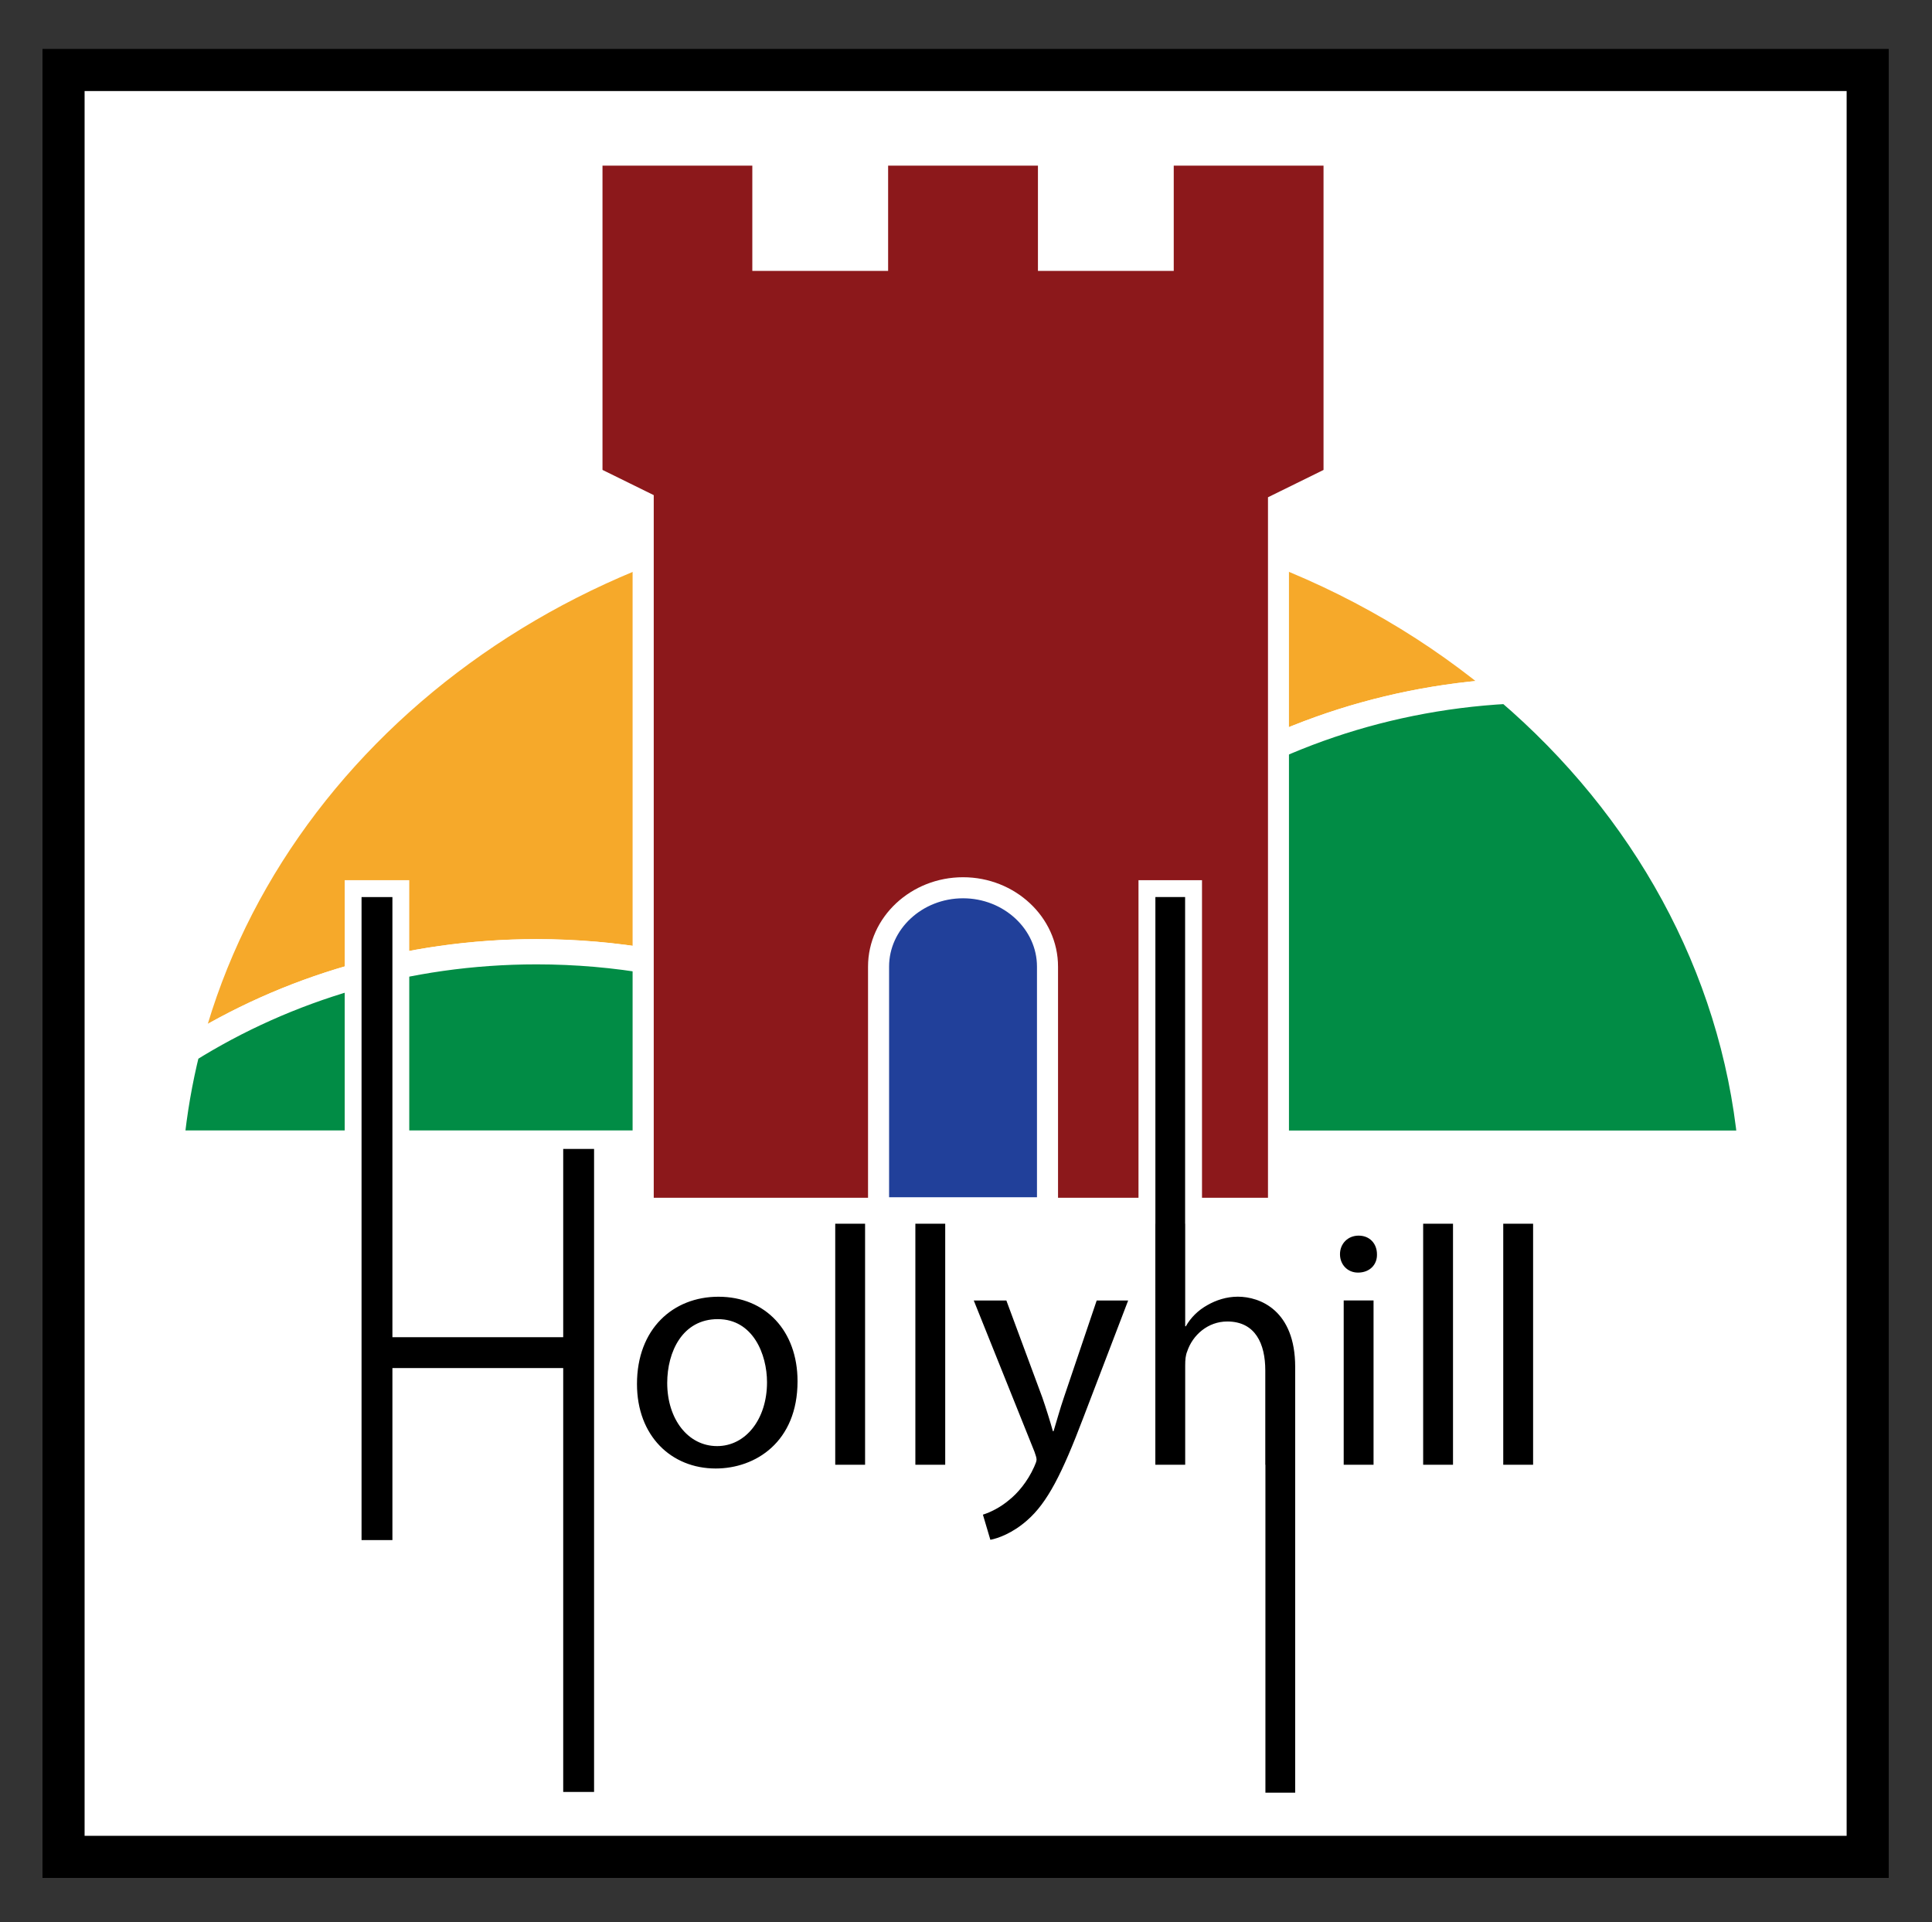 <?xml version="1.0" encoding="utf-8"?>
<!-- Generator: Adobe Illustrator 26.2.1, SVG Export Plug-In . SVG Version: 6.00 Build 0)  -->
<svg version="1.1" id="Layer_1" xmlns="http://www.w3.org/2000/svg" xmlns:xlink="http://www.w3.org/1999/xlink" x="0px" y="0px"
	 viewBox="0 0 458.81 456.51" style="enable-background:new 0 0 458.81 456.51;" xml:space="preserve">
<rect x="0" y="0" width="458.81" height="456.51" fill="#333333" stroke="none"/>
<style type="text/css">
	.st0{fill:#FFFFFF;stroke:#000000;stroke-width:10;stroke-miterlimit:10;}
	.st1{fill:#F6A92A;stroke:#FFFFFF;stroke-width:6;stroke-miterlimit:10;}
	.st2{fill:#018C45;stroke:#FFFFFF;stroke-width:6;stroke-miterlimit:10;}
	.st3{fill:#8C181B;}
	.st4{fill:#FFFFFF;}
	.st5{fill:#21409A;stroke:#FFFFFF;stroke-width:5;stroke-miterlimit:10;}
	.st6{fill:none;stroke:#000000;stroke-width:7;stroke-miterlimit:10;}
	.st7{fill:none;}
</style>
<rect x="15.09" y="16.62" class="st0" width="428.45" height="424.34"/>
<path class="st1" d="M225.66,260.55c17.35-53.44,69.59-93.02,132.41-96.41c-33.78-28.94-79.52-46.71-129.88-46.71
	c-89.79,0-164.89,56.5-183.71,132.1c23.62-14.83,52.18-23.5,82.94-23.5C165.17,226.02,199.59,239.08,225.66,260.55z"/>
<path class="st2" d="M222.67,271.46c0.84-3.69,1.83-7.34,2.99-10.92c-26.07-21.47-60.49-34.53-98.24-34.53
	c-30.76,0-59.31,8.68-82.94,23.5c-1.78,7.15-3.05,14.48-3.79,21.94H222.67z"/>
<path class="st2" d="M358.06,164.14c-62.82,3.39-115.05,42.98-132.41,96.41c-1.16,3.58-2.15,7.22-2.99,10.92h14.81h178.21
	C411.52,229.36,390.22,191.68,358.06,164.14z"/>
<g>
	<path class="st3" d="M243.71,286.94v-52.51c0-7.63-6.73-13.84-15.01-13.84s-15.01,6.21-15.01,13.84v52.51h-60.94v-167.8
		l-10.29-5.06h-1.84l-0.01-0.91l-2.78-1.37l2.76-1.63V36.84h40.58v24.99h27.25V36.84h40.58v24.99h27.25V36.84h40.58v73.32l2.75,1.6
		l-2.75,1.38v0.94h-1.88l-11.32,5.57v167.3H243.71z"/>
	<path class="st4" d="M314.31,39.34v72.24h-0.04l0.04,0.02l-13.19,6.49v166.35h-54.91v-50.01c0-8.99-7.88-16.34-17.51-16.34
		s-17.51,7.35-17.51,16.34v50.01h-55.94V117.58l-12.17-5.99l0.04-0.02h-0.04V39.34h35.58v24.99h32.25V39.34h35.58v24.99h32.25V39.34
		H314.31 M319.31,34.34h-5h-35.58h-5v5v19.99h-22.25V39.34v-5h-5h-35.58h-5v5v19.99h-22.25V39.34v-5h-5h-35.58h-5v5v69.39
		l-5.51,3.23l5.51,2.74v1.88h3.79l8.37,4.12v163.75v5h5h55.94h5v-5v-50.01c0-6.25,5.61-11.34,12.51-11.34s12.51,5.09,12.51,11.34
		v50.01v5h5h54.91h5v-5V121.2l9.4-4.62h3.76l0.01-1.86l5.56-2.74l-5.54-3.25v-69.4V34.34L319.31,34.34z"/>
</g>
<path class="st5" d="M228.7,210.82c-11.03,0-20.06,8.42-20.06,18.72v57.28h40.12v-57.28C248.76,219.25,239.73,210.82,228.7,210.82z"
	/>
<path class="st6" d="M16.62,406.22"/>
<path class="st6" d="M16.62,240.77"/>
<g>
	<g>
		<polygon points="131.74,427.55 131.74,326.88 95.19,326.88 95.19,367.73 83.86,367.73 83.86,211.02 95.19,211.02 95.19,315.55 
			131.74,315.55 131.74,270.84 143.07,270.84 143.07,427.55 		"/>
		<path class="st4" d="M93.19,213.02v104.53h40.56v-44.71h7.33v152.7h-7.33V324.88H93.19v40.85h-7.33v-152.7H93.19 M97.19,209.02h-4
			h-7.33h-4v4v152.7v4h4h7.33h4v-4v-36.85h32.56v96.67v4h4h7.33h4v-4v-152.7v-4h-4h-7.33h-4v4v40.71H97.19V213.02V209.02
			L97.19,209.02z"/>
	</g>
	<g>
		<path d="M169.97,350.73c-12.19,0-20.7-9.08-20.7-22.07c0-13.38,8.78-22.72,21.35-22.72c12.24,0,20.78,9.08,20.78,22.07
			C191.4,343.62,180.29,350.73,169.97,350.73z M170.46,315.26c-7.39,0-10.01,7.09-10.01,13.16c0,7.53,4.14,12.99,9.85,12.99
			s9.85-5.53,9.85-13.16C180.15,323.76,178.12,315.26,170.46,315.26z"/>
		<path class="st4" d="M170.62,307.94c11.21,0,18.78,8.14,18.78,20.07c0,14.43-10,20.72-19.43,20.72c-10.56,0-18.7-7.74-18.7-20.07
			C151.27,315.59,159.82,307.94,170.62,307.94 M170.3,343.41c6.77,0,11.85-6.37,11.85-15.16c0-6.61-3.31-14.99-11.69-14.99
			c-8.38,0-12.01,7.74-12.01,15.16C158.45,336.96,163.36,343.41,170.3,343.41 M170.62,303.94c-13.75,0-23.35,10.16-23.35,24.72
			c0,6.99,2.25,13.03,6.51,17.44c4.13,4.28,9.88,6.63,16.19,6.63c11.28,0,23.43-7.74,23.43-24.72
			C193.4,313.83,184.03,303.94,170.62,303.94L170.62,303.94z M170.3,339.41c-4.55,0-7.85-4.62-7.85-10.99
			c0-1.14,0.22-11.16,8.01-11.16c6.08,0,7.69,7.19,7.69,10.99C178.15,334.71,174.85,339.41,170.3,339.41L170.3,339.41z"/>
	</g>
	<g>
		<rect x="196.35" y="288.6" width="11.09" height="61.24"/>
		<path class="st4" d="M205.44,290.6v57.24h-7.09V290.6H205.44 M209.44,286.6h-4h-7.09h-4v4v57.24v4h4h7.09h4v-4V290.6V286.6
			L209.44,286.6z"/>
	</g>
	<g>
		<rect x="215.37" y="288.6" width="11.09" height="61.24"/>
		<path class="st4" d="M224.47,290.6v57.24h-7.09V290.6H224.47 M228.47,286.6h-4h-7.09h-4v4v57.24v4h4h7.09h4v-4V290.6V286.6
			L228.47,286.6z"/>
	</g>
	<g>
		<path d="M230.94,358.38l1.87-0.6c0.9-0.29,3.25-1.16,5.52-3.09c0.85-0.67,3.59-3.05,5.43-7.19c0.11-0.26,0.32-0.71,0.38-0.93
			c-0.02-0.12-0.1-0.42-0.36-1.12l-15.51-38.64h12.09l9.03,24.36c0.23,0.67,0.46,1.35,0.69,2.04c0.23-0.72,0.46-1.45,0.71-2.16
			l8.2-24.25h11.84l-11.68,30.53c-4.82,12.7-8.47,20.48-13.94,25.22c-4.35,3.85-8.49,4.84-9.66,5.05l-1.76,0.32L230.94,358.38z"/>
		<path class="st4" d="M267.92,308.82l-10.64,27.81c-5.08,13.38-8.55,20.23-13.38,24.43c-3.47,3.06-6.93,4.27-8.71,4.6l-1.77-5.97
			c1.77-0.56,4.11-1.69,6.21-3.47c1.94-1.53,4.35-4.27,5.97-7.9c0.32-0.73,0.56-1.29,0.56-1.69c0-0.4-0.16-0.97-0.48-1.85
			l-14.43-35.95h7.74l8.55,23.06c0.89,2.58,1.85,5.64,2.5,7.98h0.16c0.72-2.34,1.53-5.32,2.5-8.14l7.74-22.89H267.92 M273.73,304.82
			h-5.81h-7.5h-2.87l-0.92,2.72l-6.61,19.56l-7.29-19.67l-0.97-2.61h-2.78h-7.74h-5.92l2.2,5.49l14.4,35.89
			c0.04,0.11,0.07,0.2,0.1,0.28c-0.04,0.09-0.07,0.16-0.1,0.22c-1.65,3.71-4.09,5.83-4.79,6.39l-0.05,0.04l-0.05,0.04
			c-2,1.69-4.05,2.46-4.84,2.71l-3.74,1.19l1.12,3.76l1.77,5.97l1.02,3.44l3.53-0.64c1.29-0.24,5.88-1.33,10.64-5.53
			c5.76-4.99,9.54-13,14.47-26l10.64-27.8L273.73,304.82L273.73,304.82z"/>
	</g>
	<g>
		<path d="M298.51,427.72v-77.88l-0.03-2v-22.41c0-6.38-2.36-9.61-7.03-9.61c-3.94,0-6.67,2.88-7.62,5.73l-0.05,0.14
			c-0.27,0.66-0.33,1.49-0.33,2.62v25.54h-11.09V288.6h0.01v-77.58h11.07v77.58l0.02,2v19.14c0.71-0.58,1.47-1.1,2.27-1.54
			c2.56-1.48,5.42-2.27,8.23-2.27c7.21,0,15.62,4.89,15.62,18.69l0,103.09H298.51z"/>
		<path class="st4" d="M281.44,213.02v77.58h0.02v24.35h0.16c1.13-2.02,2.9-3.79,5.08-5c2.1-1.21,4.6-2.02,7.26-2.02
			c5.24,0,13.62,3.22,13.62,16.69v23.22h0v77.88h-7.07v-77.88h-0.03v-22.41c0-6.29-2.34-11.61-9.03-11.61
			c-4.6,0-8.22,3.22-9.51,7.09c-0.4,0.97-0.48,2.02-0.48,3.39v23.54h-7.09V290.6h0.01v-77.58H281.44 M285.44,209.02h-4h-7.07h-4v4
			v73.58l-0.01,4v57.24v4h4h7.09h4v-4V324.3c0-1,0.05-1.55,0.18-1.85l0.06-0.14l0.05-0.14c0.7-2.1,2.79-4.36,5.72-4.36
			c1.5,0,5.03,0,5.03,7.61v22.41v4h0.03v73.88v4h4h7.07h4v-4v-77.88l0-23.22c0-14.29-8.85-20.69-17.62-20.69
			c-2.89,0-5.81,0.74-8.5,2.13V290.6v-4h-0.02v-73.58V209.02L285.44,209.02z"/>
	</g>
	<g>
		<path d="M322.49,304.21c-3.52,0-6.27-2.79-6.27-6.35c0-3.67,2.77-6.43,6.43-6.43c3.68,0,6.35,2.71,6.35,6.43
			c0.06,1.65-0.54,3.24-1.68,4.43C326.12,303.53,324.4,304.21,322.49,304.21z"/>
		<path class="st4" d="M322.65,293.43c2.66,0,4.35,1.93,4.35,4.43c0.08,2.42-1.69,4.35-4.51,4.35c-2.5,0-4.27-1.93-4.27-4.35
			C318.21,295.36,320.07,293.43,322.65,293.43 M322.65,289.43c-4.73,0-8.43,3.7-8.43,8.43c0,4.68,3.63,8.35,8.27,8.35
			c2.46,0,4.69-0.9,6.27-2.54c1.51-1.56,2.3-3.65,2.25-5.88C330.97,293.02,327.39,289.43,322.65,289.43L322.65,289.43z"/>
	</g>
	<g>
		<rect x="317.1" y="306.82" width="11.09" height="43.02"/>
		<path class="st4" d="M326.19,308.82v39.02h-7.09v-39.02H326.19 M330.19,304.82h-4h-7.09h-4v4v39.02v4h4h7.09h4v-4v-39.02V304.82
			L330.19,304.82z"/>
	</g>
	<g>
		<rect x="335.96" y="288.6" width="11.09" height="61.24"/>
		<path class="st4" d="M345.06,290.6v57.24h-7.09V290.6H345.06 M349.06,286.6h-4h-7.09h-4v4v57.24v4h4h7.09h4v-4V290.6V286.6
			L349.06,286.6z"/>
	</g>
	<g>
		<rect x="354.99" y="288.6" width="11.09" height="61.24"/>
		<path class="st4" d="M364.08,290.6v57.24h-7.09V290.6H364.08 M368.08,286.6h-4h-7.09h-4v4v57.24v4h4h7.09h4v-4V290.6V286.6
			L368.08,286.6z"/>
	</g>
</g>
<rect x="5.51" y="27.34" class="st7" width="453.06" height="459.57"/>
</svg>
